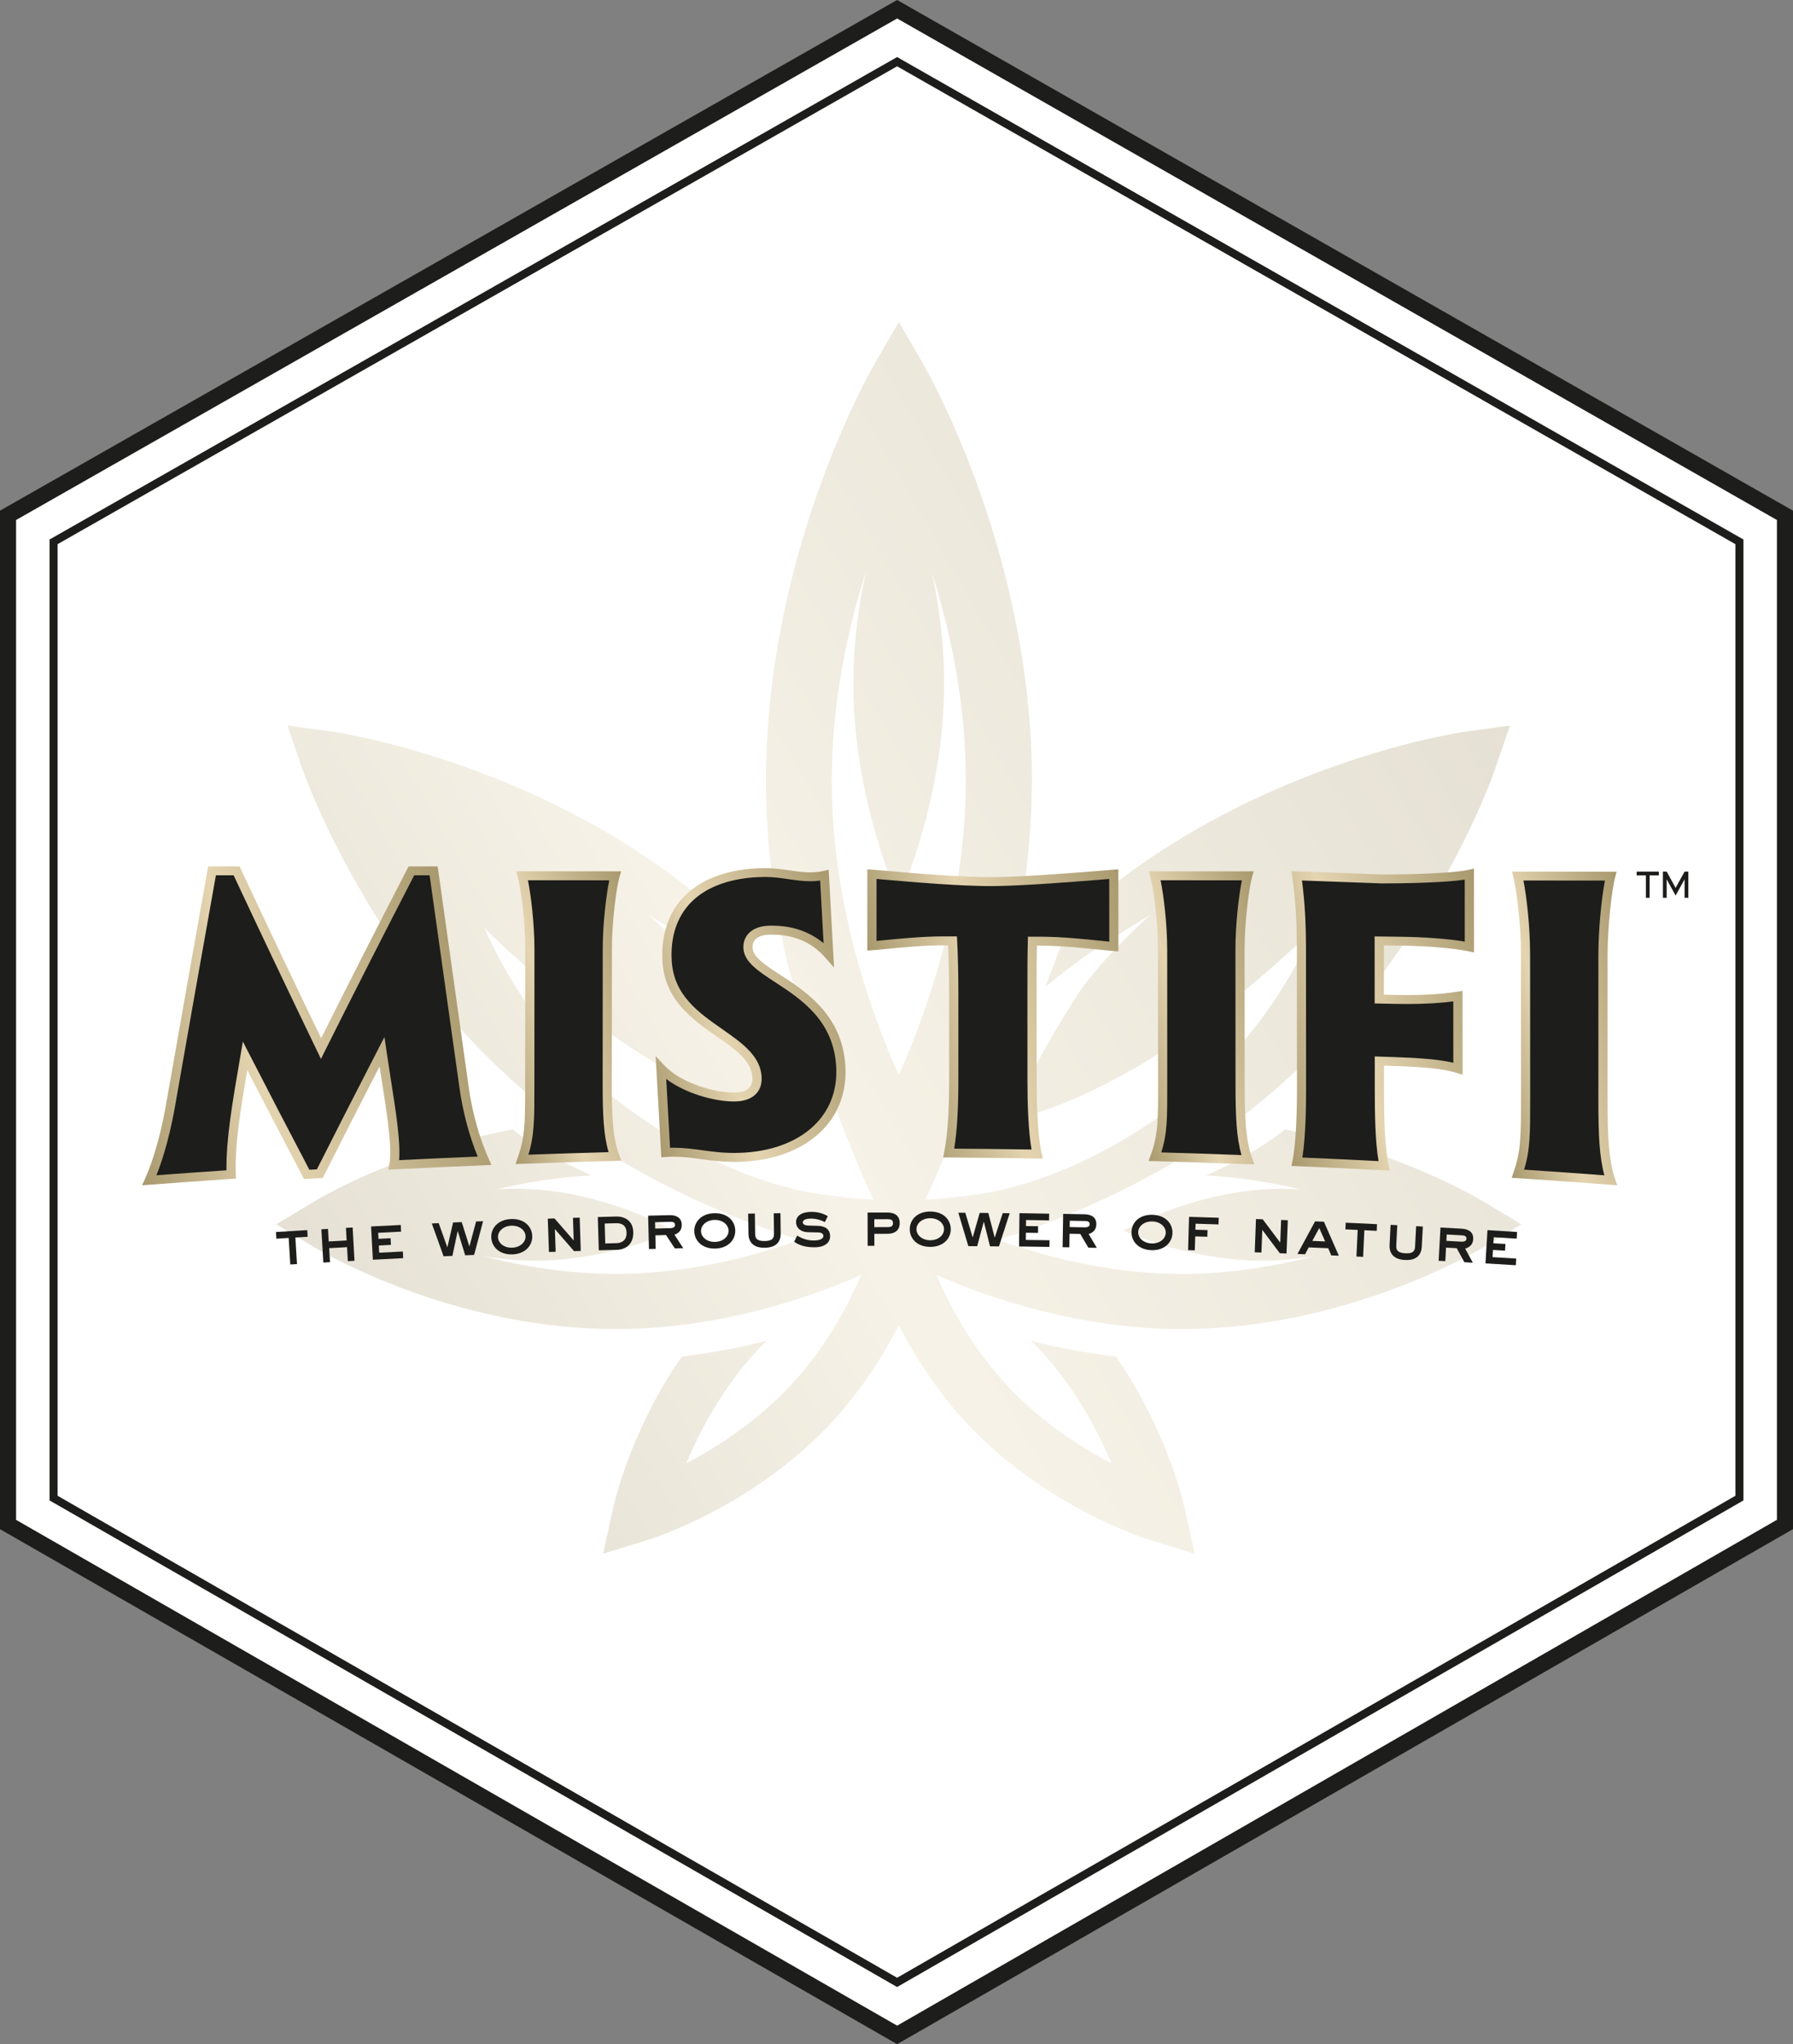 <?xml version="1.0" encoding="utf-8"?>
<!-- Generator: Adobe Illustrator 24.0.0, SVG Export Plug-In . SVG Version: 6.00 Build 0)  -->
<svg version="1.1" id="Layer_1" xmlns="http://www.w3.org/2000/svg" xmlns:xlink="http://www.w3.org/1999/xlink" x="0px" y="0px"
	 viewBox="0 0 446.36 508.72" style="enable-background:new 0 0 446.36 508.72;" xml:space="preserve">
<rect x="0" y="0" width="446.36" height="508.72" fill="#808080" stroke="none"/>
<style type="text/css">
	.st0{fill:#FFFFFF;stroke:#1D1D1B;stroke-width:4;stroke-miterlimit:10;}
	.st1{fill:#FFFFFF;stroke:#1D1D1B;stroke-width:2;stroke-miterlimit:10;}
	.st2{opacity:0.3;}
	.st3{fill:#FFFFFF;}
	.st4{fill:url(#SVGID_1_);}
	.st5{fill:#1D1D1B;}
	.st6{fill:url(#SVGID_2_);}
	.st7{fill:url(#SVGID_3_);}
	.st8{fill:url(#SVGID_4_);}
	.st9{fill:url(#SVGID_5_);}
	.st10{fill:url(#SVGID_6_);}
	.st11{fill:url(#SVGID_7_);}
	.st12{fill:url(#SVGID_8_);}
</style>
<polygon class="st0" points="2,379.39 2,128.25 223.34,2.3 444.36,128.25 444.36,379.38 223.34,506.41 "/>
<polygon class="st1" points="13.34,134.84 13.34,372.82 223.33,493.34 433.02,372.82 433.02,134.84 223.33,15.35 "/>
<g>
	<g class="st2">
		<path class="st3" d="M144.88,372.38c0.63-2.69,1.53-5.79,2.62-8.98l-0.11-0.17l1.62-4.05c1.59-4.21,3.52-8.56,5.67-12.78
			c0.88-1.78,1.68-3.28,2.41-4.5l7.14,3.8l-6.96-4.09c0.7-1.25,1.41-2.46,2.13-3.64c-2.08,0.09-4.15,0.14-6.19,0.14
			c-38.78-0.07-69.75-16.13-78.37-21.08l-0.43-0.25l-21.3-12.85l21.32-12.78c3.46-2.03,15.64-8.8,33.43-14.24
			c4.05-1.24,8.21-2.34,12.38-3.28l0.05-0.04l1-0.21c-15.23-13.91-28.56-30.88-39.7-50.56c-8.52-15.03-12.84-26.5-13.96-29.66
			l-7.89-23.15l24.07,3.34l0,0c3.01,0.39,15.41,2.54,32,8.19c24.46,8.41,45.89,20.14,63.72,34.87c1.68,1.4,3.34,2.83,4.98,4.3
			c-1.25-9.25-1.89-18.37-1.89-27.29c0.07-55.4,23.44-99.43,28.13-107.7l13.02-22.37l13,22.32l0.09,0.17
			c4.64,8.17,28.04,52.26,28.13,107.57c-0.04,9.01-0.7,18.14-1.95,27.33c1.66-1.48,3.33-2.93,5.01-4.33
			c17.8-14.73,39.23-26.46,63.7-34.88c16.41-5.6,29.14-7.83,31.98-8.2l24.09-3.34l-7.88,22.99l-0.03-0.01
			c-1.32,4.17-6.02,15.88-13.89,29.82c-11.27,19.75-24.6,36.71-39.71,50.54l0.32,0.06l0.04,0.07c24.01,5.3,41.3,14.65,46.21,17.51
			l21.52,12.92l-21.64,13.08l-0.11,0.05c-9.04,5.15-39.92,20.98-78.28,21.04c-2.05,0-4.13-0.05-6.21-0.14
			c0.67,1.09,1.33,2.22,1.99,3.38c1.44,2.43,2.56,4.53,3.36,6.29l0.01,0.02c5.43,10.93,8.06,20.1,9.15,24.61l0.08,0.27l0.01,0.12
			l5.59,25.07l-24.98-7.65l-0.13-0.06c-7.09-2.4-30.31-11.38-48.99-31.6c-3.78-4.15-7.28-8.64-10.47-13.41
			c-3.17,4.74-6.67,9.21-10.46,13.37c-18.86,20.41-42.28,29.37-49.02,31.63l-0.13,0.05l-24.9,7.67L144.88,372.38z"/>
		<linearGradient id="SVGID_1_" gradientUnits="userSpaceOnUse" x1="85.844" y1="334.293" x2="369.962" y2="170.257">
			<stop  offset="0" style="stop-color:#A9996E"/>
			<stop  offset="0.386" style="stop-color:#E4D4B0"/>
			<stop  offset="1" style="stop-color:#A9996E"/>
		</linearGradient>
		<path class="st4" d="M368.95,310.6l9.78-5.91l-9.78-5.88c-0.41-0.22-20.45-12.39-49.06-17.73c-5.97,4.79-12.72,8.32-19.62,11.45
			c8.29,0.42,16.16,1.73,23.39,3.43c-2.31-0.13-4.65-0.18-7.05-0.07c-15.93,0.6-29.77,6.59-36.93,10.39
			c1.95,0.85,4.41,1.8,7.21,2.74c7.92,2.6,18.73,5.15,30.39,4.65c3.48-0.12,6.84-0.55,10.08-1.12c-9.83,2.58-21.13,4.48-33.03,4.48
			c-17.49,0.04-33.68-4.12-45.86-8.48c1.63-0.49,3.35-1.07,5.1-1.64c17.63-6.01,40.42-16.28,61.17-33.44
			c20.68-17.18,34.98-37.67,44.23-53.89c9.13-16.18,13.27-28.15,13.31-28.46l3.63-10.57l-11.09,1.54
			c-0.3,0.02-12.83,1.82-30.46,7.84c-17.65,6.07-40.42,16.29-61.17,33.46c-2.42,2.01-4.74,4.07-6.99,6.16
			c-1.44,4.15-5.9,15.98-5.9,15.98s6.43-5.26,10.72-8.19c4.29-2.92,15.47-9.77,15.47-9.77s-13.01,11.54-18.91,20.97
			c-5.9,9.43-13.45,22.17-15.25,29.93c0,0,13.51-2.16,35.21-15.7c21.13-13.19,39.65-31.79,39.65-31.79s-10.12,24.92-31.34,41.55
			c-23.03,18.04-42.2,23.21-52.48,24.69c-9,1.3-13.01,1.31-13.01,1.31s3.41-6.83,9.57-23.1c3.29-8.69,6.99-19.45,9.95-29.15
			c3.97-15.24,6.93-33.02,7.02-52.11c-0.09-57.6-26.92-103.28-27.22-103.86l-5.92-10.17l-5.92,10.17
			c-0.3,0.57-27.09,46.25-27.16,103.86c0,16.57,2.27,32.15,5.43,45.93c3.14,11.07,7.76,24.74,11.77,35.33
			c6.16,16.26,9.57,23.1,9.57,23.1s-4-0.01-13.01-1.31c-10.29-1.48-29.46-6.65-52.48-24.69c-21.22-16.62-31.34-41.55-31.34-41.55
			s18.52,18.6,39.65,31.79c21.7,13.55,35.21,15.7,35.21,15.7c-1.81-7.76-9.35-20.5-15.25-29.93c-5.9-9.43-18.91-20.97-18.91-20.97
			s11.18,6.85,15.47,9.77c4.29,2.92,10.72,8.19,10.72,8.19s-4.19-11.12-5.76-15.59c-2.38-2.22-4.82-4.42-7.39-6.55
			c-20.77-17.17-43.52-27.38-61.17-33.46c-17.65-6.02-30.14-7.82-30.51-7.84l-11.09-1.54l3.6,10.57c0.11,0.31,4.22,12.28,13.4,28.46
			c9.18,16.22,23.51,36.7,44.21,53.89c20.68,17.16,43.48,27.43,61.15,33.44c1.75,0.57,3.44,1.15,5.1,1.64
			c-12.16,4.36-28.35,8.52-45.86,8.48c-11.9,0-23.16-1.89-32.97-4.47c3.21,0.56,6.55,0.98,10,1.1c11.68,0.51,22.52-2.04,30.39-4.65
			c2.85-0.94,5.26-1.89,7.21-2.74c-7.16-3.8-21-9.79-36.84-10.39c-2.47-0.11-4.88-0.06-7.25,0.08c7.25-1.72,15.19-3.02,23.52-3.44
			c-6.93-3.13-13.61-6.67-19.6-11.45c-28.58,5.34-48.69,17.51-49.08,17.73l-9.8,5.88l9.8,5.91c0.53,0.25,33.12,20.09,74.62,20.17
			c25.59-0.02,47.84-7.61,61.22-13.49c-3.51,8.1-9,18.23-17.17,27.05c-8.47,9.22-18.48,15.71-26.4,19.85
			c3.47-8.21,9.04-18.78,17.54-27.98c0.8-0.87,1.65-1.72,2.5-2.56c-5.58,1.55-12.79,2.89-21.16,3.98
			c-12.97,18.68-16.9,37-17.03,37.53l-2.55,11.52l11.27-3.47c0.57-0.24,25.98-7.94,45.93-29.53c7.21-7.9,12.58-16.31,16.41-23.9
			c3.88,7.59,9.23,16,16.41,23.9c19.95,21.59,45.36,29.29,45.93,29.53l11.34,3.47l-2.57-11.52c-0.16-0.53-4.06-18.85-17.06-37.53
			c-8.38-1.09-15.56-2.43-21.16-3.98c0.87,0.84,1.68,1.69,2.48,2.56c8.52,9.2,14.12,19.77,17.58,27.98
			c-7.94-4.13-17.97-10.63-26.4-19.85c-8.19-8.83-13.7-18.95-17.19-27.05c13.36,5.88,35.6,13.46,61.22,13.49
			C335.87,330.69,368.4,310.85,368.95,310.6z M223.74,267.52c-6.45-14.29-16.73-42.01-16.67-73.34c0-19.49,3.96-37.54,8.47-51.87
			c-1.8,8.36-3.09,17.75-3.09,27.67c-0.05,23.07,6.92,43.47,11.29,53.99c1.18-2.79,2.53-6.32,3.87-10.42
			c3.73-11.19,7.43-26.67,7.43-43.57c0.01-9.8-1.24-19.11-3.02-27.4c4.52,14.28,8.43,32.24,8.4,51.6c0,22.96-5.46,43.99-10.97,59.19
			C227.48,258.93,225.48,263.73,223.74,267.52z"/>
	</g>
	<g>
		<g>
			<path class="st5" d="M412.96,216.91v0.94h-2.29v5.58h-0.94v-5.58h-2.29v-0.94H412.96z"/>
			<path class="st5" d="M414.93,218.86h-0.02v4.57h-0.94v-6.52h0.94l2.23,4.05l2.23-4.05h0.94v6.52h-0.94v-4.57h-0.02l-2.21,4.01
				L414.93,218.86z"/>
		</g>
	</g>
	<g>
		<path class="st5" d="M76.49,306.13c0.03,0.55,0.07,1.11,0.1,1.66c-1.02,0.06-2.04,0.12-3.06,0.18c0.13,2.2,0.27,4.41,0.4,6.61
			c-0.55,0.03-1.11,0.07-1.66,0.1c-0.14-2.2-0.27-4.41-0.41-6.61c-1.02,0.06-2.04,0.13-3.06,0.19c-0.03-0.55-0.07-1.11-0.1-1.66
			C71.29,306.44,73.89,306.28,76.49,306.13z"/>
		<path class="st5" d="M81.65,305.82c0.06,1.04,0.12,2.09,0.18,3.13c1.49-0.09,2.97-0.17,4.46-0.25c-0.06-1.04-0.12-2.09-0.17-3.13
			c0.56-0.03,1.11-0.06,1.67-0.09c0.15,2.76,0.3,5.52,0.46,8.28c-0.55,0.03-1.11,0.06-1.66,0.09c-0.06-1.16-0.13-2.32-0.19-3.48
			c-1.48,0.08-2.97,0.17-4.45,0.25c0.07,1.16,0.13,2.32,0.2,3.48c-0.55,0.03-1.11,0.06-1.66,0.1c-0.16-2.76-0.32-5.52-0.48-8.28
			C80.54,305.89,81.1,305.86,81.65,305.82z"/>
		<path class="st5" d="M99.77,304.85c0.03,0.55,0.06,1.11,0.08,1.66c-1.9,0.1-3.81,0.19-5.71,0.29c0.03,0.5,0.05,1,0.08,1.5
			c1-0.05,2.01-0.1,3.01-0.16c0.03,0.55,0.06,1.11,0.09,1.66c-1,0.05-2.01,0.1-3.01,0.16c0.03,0.6,0.06,1.19,0.09,1.79
			c1.96-0.1,3.93-0.2,5.89-0.3c0.03,0.55,0.06,1.11,0.08,1.66c-2.52,0.13-5.03,0.26-7.55,0.39c-0.15-2.76-0.29-5.52-0.44-8.28
			C94.84,305.1,97.3,304.97,99.77,304.85z"/>
		<path class="st5" d="M109.21,304.39c0.71,2,1.43,3.99,2.14,5.99c0.01,0,0.02,0,0.03,0c0.47-2.05,0.94-4.1,1.41-6.15
			c0.72-0.03,1.43-0.06,2.15-0.1c0.64,2,1.27,4,1.9,6.01c0.01,0,0.02,0,0.03,0c0.55-2.05,1.1-4.11,1.65-6.16
			c0.58-0.02,1.16-0.05,1.74-0.07c-0.75,2.8-1.49,5.6-2.23,8.39c-0.74,0.03-1.48,0.06-2.22,0.1c-0.62-2-1.24-4-1.85-6.01
			c-0.01,0-0.02,0-0.03,0c-0.44,2.05-0.88,4.1-1.31,6.15c-0.73,0.03-1.46,0.07-2.19,0.1c-0.98-2.72-1.95-5.44-2.93-8.16
			C108.06,304.44,108.64,304.42,109.21,304.39z"/>
		<path class="st5" d="M122.3,307.97c-0.1-2.32,1.65-4.47,4.93-4.6c3.29-0.13,5.18,1.87,5.27,4.21c0.08,2.32-1.68,4.47-4.93,4.59
			C124.33,312.29,122.4,310.29,122.3,307.97z M130.83,307.63c-0.05-1.44-1.47-2.68-3.54-2.6c-2.07,0.08-3.38,1.45-3.32,2.87
			c0.06,1.44,1.47,2.68,3.54,2.6C129.58,310.42,130.89,309.07,130.83,307.63z"/>
		<path class="st5" d="M136.37,303.28c0.56-0.02,1.11-0.04,1.67-0.06c1.59,1.81,3.17,3.63,4.75,5.45c0.01,0,0.02,0,0.03,0
			c-0.06-1.87-0.12-3.73-0.18-5.6c0.56-0.02,1.11-0.04,1.67-0.05c0.09,2.76,0.18,5.52,0.27,8.29c-0.55,0.02-1.11,0.04-1.67,0.05
			c-1.58-1.82-3.16-3.63-4.74-5.45c-0.01,0-0.02,0-0.03,0c0.06,1.87,0.13,3.73,0.19,5.6c-0.55,0.02-1.11,0.04-1.67,0.06
			C136.57,308.8,136.47,306.04,136.37,303.28z"/>
		<path class="st5" d="M153.33,302.74c1.91-0.05,4.24,0.81,4.32,3.9c0.07,2.74-1.6,4.32-4.08,4.39c-1.5,0.04-3,0.09-4.5,0.13
			c-0.08-2.76-0.17-5.52-0.25-8.29C150.32,302.83,151.83,302.78,153.33,302.74z M150.68,309.45c0.95-0.03,1.89-0.06,2.84-0.08
			c1.46-0.04,2.51-0.9,2.46-2.58c-0.05-1.95-1.3-2.41-2.6-2.38c-0.95,0.03-1.9,0.05-2.84,0.08
			C150.59,306.14,150.63,307.79,150.68,309.45z"/>
		<path class="st5" d="M166.66,302.41c1.54-0.04,3.02,0.51,3.06,2.38c0.04,1.58-1.03,2.18-1.81,2.49c0.73,1.12,1.45,2.23,2.18,3.35
			c-0.7,0.02-1.4,0.03-2.1,0.05c-0.72-1.11-1.45-2.22-2.18-3.33c-0.89,0.02-1.77,0.04-2.66,0.06c0.03,1.13,0.06,2.25,0.08,3.38
			c-0.55,0.01-1.11,0.03-1.67,0.04c-0.07-2.76-0.14-5.53-0.21-8.29C163.13,302.49,164.9,302.45,166.66,302.41z M163.07,304.16
			c0.01,0.53,0.03,1.06,0.04,1.58c1.21-0.03,2.42-0.06,3.63-0.09c0.5-0.01,1.33-0.1,1.31-0.83c-0.02-0.77-0.77-0.77-1.35-0.75
			C165.49,304.1,164.28,304.13,163.07,304.16z"/>
		<path class="st5" d="M172.84,306.42c-0.05-2.32,1.74-4.44,5.02-4.5c3.3-0.06,5.14,1.98,5.18,4.31c0.04,2.32-1.77,4.43-5.02,4.49
			C174.78,310.79,172.89,308.74,172.84,306.42z M181.37,306.26c-0.02-1.44-1.41-2.71-3.48-2.67c-2.07,0.04-3.41,1.38-3.38,2.8
			c0.03,1.44,1.42,2.71,3.48,2.67C180.06,309.02,181.4,307.7,181.37,306.26z"/>
		<path class="st5" d="M187.92,302c0.02,1.68,0.05,3.36,0.07,5.04c0.01,0.99,0.28,1.84,2.37,1.81c2.21-0.03,2.33-0.98,2.32-1.87
			c-0.02-1.68-0.04-3.36-0.06-5.04c0.56-0.01,1.11-0.01,1.67-0.02c0.02,1.68,0.04,3.36,0.06,5.04c0.02,1.75-0.79,3.51-3.98,3.56
			c-2.88,0.04-4.01-1.48-4.04-3.45c-0.03-1.68-0.05-3.36-0.08-5.04C186.8,302.02,187.36,302.01,187.92,302z"/>
		<path class="st5" d="M198.46,307.49c1.45,0.91,2.83,1.24,4.29,1.22c0.83-0.01,2.24-0.23,2.23-1.15c-0.01-0.67-0.74-0.84-1.26-0.85
			c-0.83-0.02-1.66-0.04-2.49-0.06c-2.04-0.03-3.05-1.2-3.06-2.48c-0.01-1.23,0.89-2.56,3.88-2.58c2.18-0.02,3.53,0.8,4.03,1.06
			c-0.25,0.49-0.5,0.98-0.74,1.48c-0.66-0.33-1.87-0.88-3.52-0.87c-0.88,0.01-1.97,0.21-1.97,0.95c0.01,0.64,0.92,0.79,1.48,0.79
			c0.72,0.02,1.44,0.04,2.17,0.06c1.91,0.03,3.14,0.84,3.15,2.59c0.01,1.49-1.15,2.73-3.89,2.75c-2.24,0.02-3.9-0.53-5.06-1.39
			C197.96,308.49,198.21,307.99,198.46,307.49z"/>
		<path class="st5" d="M220.98,301.75c1.62,0,3.01,0.7,3,2.62c0,1.86-1.28,2.67-3,2.67c-1.11,0-2.21,0-3.32,0.01c0,1,0,2,0.01,2.99
			c-0.56,0-1.11,0-1.67,0c-0.01-2.76-0.02-5.53-0.02-8.29C217.64,301.75,219.31,301.75,220.98,301.75z M217.66,305.39
			c1.11,0,2.21,0,3.32-0.01c0.64,0,1.33-0.08,1.33-1.01c0-0.88-0.74-0.96-1.33-0.96c-1.11,0-2.22,0-3.33,0.01
			C217.65,304.07,217.66,304.73,217.66,305.39z"/>
		<path class="st5" d="M226.48,305.89c0-2.32,1.84-4.4,5.12-4.39c3.3,0.01,5.1,2.09,5.09,4.42c-0.01,2.32-1.87,4.39-5.12,4.38
			C228.31,310.3,226.47,308.22,226.48,305.89z M235.01,305.92c0.01-1.44-1.35-2.74-3.42-2.75c-2.07-0.01-3.44,1.3-3.44,2.73
			c0,1.44,1.36,2.74,3.42,2.75C233.64,308.65,235,307.36,235.01,305.92z"/>
		<path class="st5" d="M240.31,301.81c0.61,2.03,1.21,4.06,1.82,6.1c0.01,0,0.02,0,0.03,0c0.58-2.02,1.15-4.05,1.73-6.07
			c0.72,0.01,1.44,0.01,2.15,0.02c0.53,2.03,1.05,4.07,1.58,6.1c0.01,0,0.02,0,0.03,0c0.66-2.02,1.31-4.04,1.97-6.06
			c0.58,0.01,1.16,0.01,1.74,0.02c-0.89,2.75-1.79,5.51-2.67,8.26c-0.74-0.01-1.48-0.01-2.23-0.02c-0.51-2.03-1.02-4.06-1.53-6.1
			c-0.01,0-0.02,0-0.03,0c-0.55,2.02-1.09,4.05-1.64,6.07c-0.73-0.01-1.46-0.01-2.2-0.02c-0.83-2.77-1.66-5.54-2.49-8.31
			C239.15,301.8,239.73,301.8,240.31,301.81z"/>
		<path class="st5" d="M261.18,302.04c-0.01,0.55-0.02,1.11-0.03,1.66c-1.91-0.03-3.81-0.06-5.72-0.08c-0.01,0.5-0.01,1-0.02,1.5
			c1.01,0.01,2.01,0.03,3.02,0.04c-0.01,0.55-0.02,1.11-0.02,1.66c-1-0.01-2.01-0.03-3.01-0.04c-0.01,0.6-0.02,1.19-0.02,1.79
			c1.97,0.03,3.93,0.05,5.9,0.08c-0.01,0.55-0.02,1.11-0.03,1.66c-2.52-0.04-5.04-0.07-7.56-0.11c0.03-2.76,0.07-5.53,0.1-8.29
			C256.25,301.97,258.72,302,261.18,302.04z"/>
		<path class="st5" d="M269.98,302.19c1.54,0.03,2.99,0.63,2.95,2.51c-0.03,1.58-1.12,2.14-1.91,2.41c0.68,1.14,1.36,2.29,2.03,3.43
			c-0.7-0.01-1.4-0.03-2.1-0.04c-0.68-1.14-1.35-2.28-2.03-3.42c-0.89-0.02-1.78-0.03-2.66-0.05c-0.02,1.13-0.04,2.25-0.06,3.38
			c-0.56-0.01-1.11-0.02-1.67-0.03c0.05-2.76,0.09-5.53,0.14-8.29C266.44,302.12,268.21,302.16,269.98,302.19z M266.32,303.79
			c-0.01,0.53-0.02,1.06-0.03,1.58c1.21,0.02,2.42,0.04,3.63,0.07c0.5,0.01,1.33-0.04,1.35-0.77c0.02-0.77-0.74-0.8-1.32-0.81
			C268.74,303.83,267.53,303.81,266.32,303.79z"/>
		<path class="st5" d="M281.68,306.59c0.05-2.32,1.93-4.36,5.21-4.27c3.3,0.09,5.05,2.2,4.99,4.54c-0.06,2.32-1.97,4.35-5.21,4.26
			C283.42,311.03,281.63,308.91,281.68,306.59z M290.21,306.8c0.04-1.44-1.29-2.77-3.36-2.83c-2.07-0.05-3.47,1.23-3.5,2.65
			c-0.04,1.44,1.29,2.77,3.36,2.82C288.78,309.5,290.17,308.24,290.21,306.8z"/>
		<path class="st5" d="M297.44,311.16c-0.55-0.02-1.11-0.03-1.67-0.05c0.08-2.76,0.16-5.53,0.24-8.29c2.46,0.07,4.93,0.15,7.39,0.23
			c-0.02,0.55-0.04,1.11-0.05,1.66c-1.9-0.06-3.81-0.12-5.71-0.18c-0.01,0.5-0.03,1-0.05,1.5c1.01,0.03,2.01,0.06,3.02,0.09
			c-0.02,0.55-0.03,1.11-0.05,1.66c-1-0.03-2.01-0.06-3.01-0.09C297.51,308.86,297.48,310.01,297.44,311.16z"/>
		<path class="st5" d="M312.67,303.37c0.56,0.02,1.11,0.04,1.67,0.06c1.45,1.92,2.9,3.85,4.34,5.77c0.01,0,0.02,0,0.03,0
			c0.07-1.87,0.15-3.73,0.22-5.6c0.56,0.02,1.11,0.04,1.67,0.07c-0.11,2.76-0.22,5.52-0.33,8.28c-0.56-0.02-1.11-0.04-1.66-0.07
			c-1.44-1.92-2.89-3.85-4.34-5.77c-0.01,0-0.02,0-0.03,0c-0.07,1.87-0.14,3.73-0.21,5.6c-0.56-0.02-1.11-0.04-1.67-0.06
			C312.47,308.89,312.57,306.13,312.67,303.37z"/>
		<path class="st5" d="M327.38,303.95c0.74,0.03,1.48,0.06,2.21,0.09c1.24,2.82,2.48,5.64,3.71,8.46c-0.63-0.03-1.26-0.06-1.89-0.08
			c-0.25-0.59-0.5-1.19-0.76-1.78c-1.62-0.07-3.24-0.14-4.85-0.21c-0.3,0.57-0.6,1.14-0.91,1.71c-0.63-0.03-1.26-0.05-1.89-0.08
			C324.46,309.36,325.92,306.65,327.38,303.95z M326.69,308.81c1.07,0.04,2.14,0.09,3.2,0.14c-0.49-1.11-0.97-2.22-1.46-3.33
			C327.85,306.68,327.27,307.74,326.69,308.81z"/>
		<path class="st5" d="M342.8,304.65c-0.03,0.55-0.05,1.11-0.08,1.66c-1.02-0.05-2.04-0.1-3.07-0.15c-0.1,2.21-0.21,4.41-0.31,6.62
			c-0.55-0.03-1.11-0.05-1.66-0.08c0.1-2.21,0.21-4.41,0.31-6.62c-1.02-0.05-2.04-0.09-3.06-0.14c0.03-0.55,0.05-1.11,0.08-1.66
			C337.6,304.4,340.2,304.52,342.8,304.65z"/>
		<path class="st5" d="M347.85,304.9c-0.08,1.68-0.17,3.36-0.25,5.04c-0.05,0.99,0.16,1.85,2.24,1.96c2.21,0.11,2.39-0.82,2.44-1.72
			c0.09-1.68,0.18-3.36,0.26-5.03c0.56,0.03,1.11,0.06,1.67,0.09c-0.09,1.68-0.18,3.36-0.27,5.03c-0.09,1.74-1.02,3.46-4.2,3.29
			c-2.88-0.15-3.91-1.74-3.81-3.7c0.08-1.68,0.17-3.36,0.25-5.04C346.74,304.84,347.3,304.87,347.85,304.9z"/>
		<path class="st5" d="M363.89,305.77c1.54,0.09,2.97,0.75,2.86,2.62c-0.09,1.58-1.2,2.09-2,2.34c0.63,1.17,1.27,2.34,1.9,3.51
			c-0.7-0.04-1.4-0.08-2.1-0.12c-0.63-1.16-1.27-2.33-1.9-3.49c-0.89-0.05-1.77-0.1-2.66-0.15c-0.06,1.12-0.13,2.25-0.19,3.37
			c-0.55-0.03-1.11-0.06-1.66-0.09c0.15-2.76,0.3-5.52,0.46-8.28C360.35,305.57,362.12,305.66,363.89,305.77z M360.16,307.22
			c-0.03,0.53-0.06,1.05-0.09,1.58c1.21,0.07,2.42,0.14,3.62,0.2c0.5,0.03,1.33,0.01,1.38-0.72c0.04-0.77-0.71-0.83-1.29-0.86
			C362.58,307.36,361.37,307.29,360.16,307.22z"/>
		<path class="st5" d="M377.67,306.59c-0.03,0.55-0.07,1.11-0.1,1.66c-1.9-0.12-3.81-0.24-5.71-0.35c-0.03,0.5-0.06,1-0.09,1.5
			c1,0.06,2.01,0.12,3.01,0.18c-0.03,0.55-0.07,1.11-0.1,1.66c-1-0.06-2.01-0.12-3.01-0.18c-0.04,0.6-0.07,1.19-0.11,1.79
			c1.96,0.12,3.93,0.24,5.89,0.36c-0.03,0.55-0.07,1.11-0.1,1.66c-2.52-0.16-5.03-0.31-7.55-0.46c0.16-2.76,0.33-5.52,0.5-8.28
			C372.74,306.29,375.2,306.44,377.67,306.59z"/>
	</g>
	<path class="st5" d="M115.51,270.41c0.93,6.92,2.9,13.55,5.12,18.48c-7.53,0.31-15.05,0.65-22.57,1.02
		c1-5.22-1.39-17.31-2.96-28.15c-5.16,9.98-10.32,20.08-15.47,30.31c-1.09,0.07-2.19,0.13-3.28,0.19
		c-5.11-9.72-10.22-19.55-15.34-29.51c-1.97,11.42-3.76,21.44-3.46,29.52c-6.79,0.45-13.58,0.93-20.37,1.44
		c2.3-5.1,4.26-12.32,5.56-20.3c3.34-19.08,6.69-37.98,10.04-56.7h6.11c7.01,15.01,14.02,29.74,21.03,44.24
		c7.5-15,14.99-29.73,22.49-44.24h5.54C110.48,234.7,112.99,252.59,115.51,270.41"/>
	<path class="st5" d="M209.3,265.39c0.78,13.69-10.25,22.27-25.51,22.62c-7.48,0.18-11.56-1.65-18.08-1.21
		c-0.4-6.97-0.79-13.96-1.18-20.94c4.2,4.47,12.75,7.24,18.51,7.13c3.74-0.08,5.41-1.98,5.41-4.55
		c-0.03-10.84-21.33-12.67-22.38-29.15c-0.85-13.51,8.06-22.04,24.31-22.16c5.35-0.04,9.7,1.85,14.84,0.68
		c0.36,6.59,0.72,13.17,1.09,19.75c-3.46-3.91-8.19-6.26-14.84-6.09c-3.53,0.09-5.42,1.9-5.27,4.47
		C186.61,243.37,208.18,245.88,209.3,265.39"/>
	<path class="st5" d="M277.27,217.53c0,6.01,0,12.01,0,18.02c-2.96-0.22-11.17-1.31-17.99-1.33c-0.76,0-1.52-0.01-2.28-0.01
		c-0.1,3.73-0.1,8.69-0.1,12.94c0.01,7.31,0.01,14.62,0.01,21.94c0,6.87,0.32,13.96,1.26,18.12c-7.34-0.12-14.67-0.21-22-0.25
		c0.93-4.79,1.25-11.18,1.25-18.03c-0.01-7.29-0.01-14.58-0.01-21.87c-0.01-4.23-0.1-9.17-0.31-12.9c-0.75,0-1.51,0-2.27,0
		c-6.72-0.01-14.83,1.02-17.8,1.22v-17.84c2.97,0.2,20.6,1.98,30.47,1.87C256.98,219.28,274.3,217.74,277.27,217.53"/>
	<path class="st5" d="M324.02,270.55c-0.01-11.33-0.02-22.65-0.03-33.98c0-7.17-0.31-12.68-1.17-18.61
		c7.07,0.26,14.14,0.52,21.21,0.78c6.72,0.01,17.88-0.27,21.77-1.17c0,6.03,0.01,12.06,0.01,18.09c-4.35-0.87-10.48-1.35-17.2-1.43
		c-1.74-0.03-3.49-0.05-5.24-0.07c0,4.82,0.01,9.64,0.01,14.47c1.16,0.02,2.31,0.05,3.46,0.08c6.82,0.16,12.1-0.15,16.11-0.8
		c0,6.02,0.01,12.03,0.01,18.05c-3.71-1.17-9.29-1.55-16.11-1.78c-1.15-0.04-2.31-0.08-3.46-0.11c0.01,2.39,0.01,4.79,0.01,7.18
		c0.01,7.16,0.15,14.04,1.17,18.9c-7.23-0.38-14.46-0.72-21.68-1.03C323.73,284.95,324.03,277.62,324.02,270.55"/>
	<path class="st5" d="M399.05,273.84c0.01,9.24,0.28,15.01,1.92,19.88c-7.69-0.58-15.39-1.12-23.08-1.63
		c1.92-5.55,1.91-9.23,1.9-19.27c0-11.8-0.01-23.61-0.01-35.42c-0.01-7.37-1.08-16-1.93-19.39c7.71,0,15.42,0.01,23.11,0.03
		c-0.82,3.05-1.92,12.2-1.92,19.74V273.84z"/>
	<path class="st5" d="M308.73,270.1c0,8.64,0.28,14.02,1.93,18.52c-7.7-0.29-15.41-0.55-23.12-0.77c1.92-5.29,1.91-8.76,1.9-18.23
		c-0.01-11.13-0.01-22.26-0.02-33.4c-0.01-6.94-1.08-15.08-1.93-18.28c7.71,0,15.41,0.01,23.12,0.01
		c-0.81,2.85-1.91,11.41-1.91,18.45C308.71,247.63,308.72,258.87,308.73,270.1"/>
	<path class="st5" d="M151.17,269.57c0,8.56,0.26,13.88,1.9,18.21c-7.71,0.21-15.41,0.45-23.12,0.74c1.93-5.47,1.93-8.95,1.93-18.49
		c0.01-11.22,0.02-22.44,0.03-33.66c0-7-1.06-15.19-1.91-18.42c7.7,0,15.41-0.01,23.11-0.01c-0.82,2.82-1.93,11.29-1.93,18.27
		C151.18,247.33,151.17,258.45,151.17,269.57"/>
	<g>
		<linearGradient id="SVGID_2_" gradientUnits="userSpaceOnUse" x1="28.286" y1="268.524" x2="116.779" y2="244.812">
			<stop  offset="0" style="stop-color:#A9996E"/>
			<stop  offset="0.386" style="stop-color:#E4D4B0"/>
			<stop  offset="1" style="stop-color:#A9996E"/>
		</linearGradient>
		<path class="st6" d="M53.75,217.83c-3.34,18.64-6.66,37.4-9.88,55.78c-1.2,7.29-2.93,13.9-4.93,18.87
			c5.79-0.44,11.64-0.85,17.44-1.24c-0.11-7.71,1.48-16.93,3.31-27.54l0.77-4.49l1.57,3.05c4.86,9.45,9.9,19.16,14.99,28.85
			l1.87-0.11c4.91-9.74,10.01-19.74,15.18-29.75l1.64-3.18l0.51,3.52c0.34,2.3,0.7,4.65,1.07,6.98c1.26,8,2.45,15.58,2.07,20.15
			c6.48-0.32,13.05-0.62,19.57-0.89c-2.12-5.12-3.76-11.32-4.57-17.29c-2.47-17.49-4.94-35.07-7.41-52.72h-3.83
			c-7.78,15.06-15.04,29.34-22.18,43.62l-1.04,2.09l-1.01-2.11c-7.1-14.71-14.07-29.37-20.73-43.6H53.75z M35.37,294.97l0.77-1.69
			c2.22-4.93,4.17-12.05,5.48-20.03c3.27-18.69,6.66-37.77,10.04-56.72l0.16-0.92h7.81l0.31,0.65c6.42,13.74,13.15,27.9,20,42.12
			c6.9-13.78,13.93-27.6,21.46-42.16l0.31-0.61h7.24l0.14,0.96c2.52,17.98,5.03,35.87,7.55,53.68c0.86,6.36,2.69,12.98,5.04,18.18
			l0.67,1.49l-1.67,0.07c-7.51,0.3-15.1,0.65-22.56,1.02l-1.44,0.07l0.26-1.38c0.75-3.92-0.59-12.5-1.9-20.78
			c-0.19-1.17-0.37-2.35-0.55-3.52c-4.71,9.13-9.36,18.26-13.84,27.16l-0.29,0.58l-4.68,0.28l-0.34-0.65
			c-4.67-8.87-9.29-17.76-13.77-26.47c-1.73,10.04-3.13,18.76-2.87,25.94l0.04,1.07l-1.1,0.07c-6.76,0.46-13.61,0.94-20.36,1.45
			L35.37,294.97z"/>
		<linearGradient id="SVGID_3_" gradientUnits="userSpaceOnUse" x1="157.256" y1="260.478" x2="214.009" y2="245.271">
			<stop  offset="0" style="stop-color:#A9996E"/>
			<stop  offset="0.386" style="stop-color:#E4D4B0"/>
			<stop  offset="1" style="stop-color:#A9996E"/>
		</linearGradient>
		<path class="st7" d="M167.77,285.63c2.53,0,4.7,0.3,7.01,0.62c2.67,0.36,5.45,0.75,8.99,0.66c8.21-0.19,15.14-2.82,19.5-7.42
			c3.52-3.7,5.21-8.55,4.9-14.04c-0.66-11.52-8.72-16.79-15.2-21.02c-4.14-2.7-7.71-5.03-7.9-8.41c-0.08-1.46,0.37-2.76,1.31-3.74
			c1.13-1.19,2.89-1.85,5.08-1.91c0.23-0.01,0.47-0.01,0.69-0.01c5.07,0,9.39,1.47,12.88,4.38l-0.86-15.6
			c-0.79,0.11-1.61,0.17-2.46,0.17c-1.87,0-3.7-0.27-5.47-0.53c-1.81-0.26-3.68-0.54-5.65-0.54h-0.18
			c-8.11,0.06-14.51,2.29-18.5,6.44c-3.44,3.58-5.06,8.61-4.68,14.54c0.54,8.49,6.68,12.78,12.62,16.93
			c5.01,3.5,9.74,6.81,9.76,12.29c0.01,3.46-2.43,5.58-6.52,5.66l-0.37,0.01c-5.04,0-12.17-2.05-16.87-5.6l0.96,17.13
			C167.11,285.64,167.44,285.63,167.77,285.63 M182.78,289.14c-3.24,0-5.83-0.35-8.32-0.69c-2.22-0.31-4.32-0.59-6.69-0.59
			c-0.67,0-1.32,0.02-1.98,0.07l-1.15,0.08l-1.42-25.18l2.16,2.3c3.93,4.18,12.05,6.77,17.32,6.77l0.32,0
			c1.96-0.04,4.3-0.67,4.29-3.44c-0.02-4.35-4.09-7.19-8.81-10.49c-6.08-4.25-12.96-9.05-13.57-18.59
			c-0.41-6.55,1.42-12.15,5.29-16.19c4.43-4.61,11.4-7.09,20.16-7.15l0.19,0c2.14,0,4.09,0.29,5.99,0.56
			c1.76,0.26,3.43,0.5,5.13,0.5c1.16,0,2.23-0.11,3.27-0.35l1.33-0.3l1.34,24.33l-2.19-2.47c-3.52-3.99-8.06-5.84-13.94-5.7
			c-1.56,0.04-2.75,0.45-3.45,1.19c-0.52,0.54-0.75,1.25-0.7,2.12c0.12,2.27,3.11,4.22,6.89,6.68c6.54,4.27,15.49,10.12,16.21,22.75
			c0.35,6.1-1.55,11.52-5.5,15.67c-4.79,5.04-12.29,7.92-21.13,8.13C183.46,289.14,183.11,289.14,182.78,289.14"/>
		<linearGradient id="SVGID_4_" gradientUnits="userSpaceOnUse" x1="221.324" y1="256.74" x2="284.685" y2="239.763">
			<stop  offset="0" style="stop-color:#A9996E"/>
			<stop  offset="0.386" style="stop-color:#E4D4B0"/>
			<stop  offset="1" style="stop-color:#A9996E"/>
		</linearGradient>
		<path class="st8" d="M237.54,285.85c6.4,0.05,12.86,0.12,19.26,0.22c-0.83-4.74-1.02-11.73-1.02-16.98l-0.01-21.94
			c0-4.08,0-9.17,0.1-12.97l0.03-1.08l3.4,0.01c5.12,0.02,10.99,0.63,14.88,1.03c0.73,0.08,1.39,0.15,1.97,0.2l-0.01-15.6
			c-0.49,0.04-1.08,0.09-1.75,0.14c-6.2,0.5-19.09,1.54-26.84,1.63c-7.99,0.09-21.12-1.05-27.31-1.6c-0.79-0.07-1.47-0.13-2.03-0.18
			v15.43c0.6-0.05,1.29-0.12,2.05-0.2c3.79-0.37,9.52-0.93,14.49-0.93l3.47,0l0.06,1.05c0.19,3.51,0.3,8.35,0.3,12.95l0,21.87
			C238.58,276.04,238.24,281.6,237.54,285.85 M259.61,288.33l-1.45-0.02c-7.29-0.11-14.7-0.2-21.99-0.26l-1.37,0l0.26-1.31
			c0.83-4.25,1.23-10.08,1.23-17.82l-0.01-21.87c0-4.12-0.1-8.44-0.25-11.79h-1.3c-4.86,0-10.52,0.55-14.26,0.92
			c-1.4,0.14-2.55,0.25-3.34,0.3l-1.22,0.09l0.01-20.23l1.22,0.09c0.59,0.04,1.74,0.14,3.3,0.27c6.15,0.54,19.2,1.69,27.08,1.59
			c7.66-0.09,20.5-1.12,26.67-1.62c1.4-0.11,2.45-0.19,3-0.23l1.22-0.09l0.01,20.42l-1.23-0.1c-0.77-0.06-1.9-0.17-3.26-0.31
			c-3.84-0.4-9.65-1-14.65-1.02l-1.16-0.01c-0.07,3.62-0.06,8.13-0.06,11.83l0.01,21.94c0,5.67,0.22,13.38,1.23,17.87L259.61,288.33
			z"/>
		<linearGradient id="SVGID_5_" gradientUnits="userSpaceOnUse" x1="313.292" y1="259.544" x2="374.19" y2="243.226">
			<stop  offset="0" style="stop-color:#A9996E"/>
			<stop  offset="0.386" style="stop-color:#E4D4B0"/>
			<stop  offset="1" style="stop-color:#A9996E"/>
		</linearGradient>
		<path class="st9" d="M324.22,288.06c6.3,0.27,12.67,0.58,18.96,0.9c-0.85-5.06-0.93-11.75-0.93-17.72l-0.01-8.33l4.64,0.15
			c6.23,0.21,11.24,0.55,14.92,1.43l-0.01-15.29c-3.23,0.44-7.1,0.66-11.55,0.66c-1.1,0-2.25-0.01-3.45-0.04l-4.57-0.1l-0.01-16.68
			l6.4,0.08c6.22,0.08,11.85,0.51,16.04,1.21l-0.01-15.42c-4.88,0.74-14.76,0.94-20.3,0.94h-0.33c-6.65-0.25-13.27-0.49-19.89-0.73
			c0.7,5.28,0.99,10.45,1,17.45l0.02,33.98C325.16,275.03,325.04,282.93,324.22,288.06 M345.98,291.32l-1.47-0.08
			c-7.19-0.37-14.49-0.72-21.68-1.03l-1.33-0.06l0.26-1.27c0.73-3.56,1.13-10.08,1.12-18.34l-0.03-33.98
			c0-7.47-0.34-12.81-1.16-18.45l-0.19-1.32l1.36,0.05c7.06,0.25,14.14,0.51,21.21,0.78h0.28c7.83,0,17.79-0.36,21.18-1.14
			l1.41-0.32l0.01,20.85l-1.37-0.27c-4.16-0.82-10.19-1.33-16.98-1.41l-4.08-0.05l0,12.26l2.35,0.05c1.18,0.03,2.31,0.04,3.39,0.04
			c4.94,0,9.15-0.28,12.5-0.83l1.33-0.22l0.02,20.89l-1.49-0.47c-3.54-1.11-8.87-1.49-15.8-1.73l-2.28-0.08v6.03
			c0.01,6.43,0.1,13.71,1.15,18.68L345.98,291.32z"/>
		<linearGradient id="SVGID_6_" gradientUnits="userSpaceOnUse" x1="367.917" y1="261.714" x2="411.33" y2="250.082">
			<stop  offset="0" style="stop-color:#A9996E"/>
			<stop  offset="0.386" style="stop-color:#E4D4B0"/>
			<stop  offset="1" style="stop-color:#A9996E"/>
		</linearGradient>
		<path class="st10" d="M379.41,291.08c6.64,0.44,13.35,0.91,19.99,1.41c-1.25-4.6-1.49-10.1-1.49-18.66l0-36.06
			c0-6.91,0.87-14.75,1.64-18.63l-20.29-0.02c0.77,3.92,1.65,11.44,1.65,18.28l0.02,35.53C380.94,282.16,380.95,286.1,379.41,291.08
			 M402.59,294.96l-1.7-0.13c-7.66-0.58-15.42-1.12-23.08-1.63l-1.48-0.09l0.47-1.37c1.85-5.35,1.85-9.02,1.85-18.8l-0.01-35.53
			c0-7.48-1.12-16.06-1.89-19.13l-0.35-1.37l26.05,0.03l-0.37,1.39c-0.77,2.85-1.88,11.85-1.88,19.45v36.06
			c0,9.31,0.29,14.89,1.86,19.54L402.59,294.96z"/>
		<linearGradient id="SVGID_7_" gradientUnits="userSpaceOnUse" x1="277.92" y1="259.004" x2="320.359" y2="247.633">
			<stop  offset="0" style="stop-color:#A9996E"/>
			<stop  offset="0.386" style="stop-color:#E4D4B0"/>
			<stop  offset="1" style="stop-color:#A9996E"/>
		</linearGradient>
		<path class="st11" d="M289.1,286.79c6.6,0.19,13.31,0.41,19.97,0.66c-1.24-4.26-1.48-9.39-1.49-17.34l-0.02-33.7
			c-0.01-6.42,0.85-13.67,1.61-17.33l-20.25-0.02c0.77,3.72,1.64,10.77,1.65,17.17l0.01,33.49
			C290.59,278.36,290.59,282.08,289.1,286.79 M312.3,289.79l-1.69-0.06c-7.71-0.29-15.49-0.55-23.11-0.77l-1.57-0.04l0.53-1.43
			c1.85-5.11,1.85-8.55,1.84-17.77l-0.02-33.49c-0.01-7.04-1.12-15.12-1.9-18.01l-0.37-1.38l26.1,0.01l-0.41,1.4
			c-0.75,2.66-1.87,11.05-1.86,18.15l0.02,33.7c0.01,8.68,0.3,13.87,1.86,18.14L312.3,289.79z"/>
		<linearGradient id="SVGID_8_" gradientUnits="userSpaceOnUse" x1="120.011" y1="258.638" x2="162.757" y2="247.184">
			<stop  offset="0" style="stop-color:#A9996E"/>
			<stop  offset="0.386" style="stop-color:#E4D4B0"/>
			<stop  offset="1" style="stop-color:#A9996E"/>
		</linearGradient>
		<path class="st12" d="M131.43,219.06c0.76,3.76,1.63,10.88,1.62,17.32l-0.02,33.77c0,8.65-0.01,12.39-1.49,17.21
			c6.66-0.24,13.36-0.45,19.97-0.64c-1.24-4.14-1.48-9.22-1.48-17.14l0.02-33.36c0-6.36,0.87-13.52,1.63-17.15L131.43,219.06z
			 M128.33,289.69l0.54-1.53c1.86-5.27,1.86-8.74,1.87-18.02l0.03-33.77c0-7.17-1.09-15.14-1.87-18.15l-0.36-1.38l26.09-0.01
			l-0.41,1.41c-0.76,2.62-1.88,10.92-1.89,17.96l-0.02,33.36c-0.01,8.6,0.27,13.72,1.83,17.83l0.55,1.45l-1.59,0.05
			c-7.64,0.2-15.41,0.46-23.11,0.74L128.33,289.69z"/>
	</g>
</g>
</svg>

